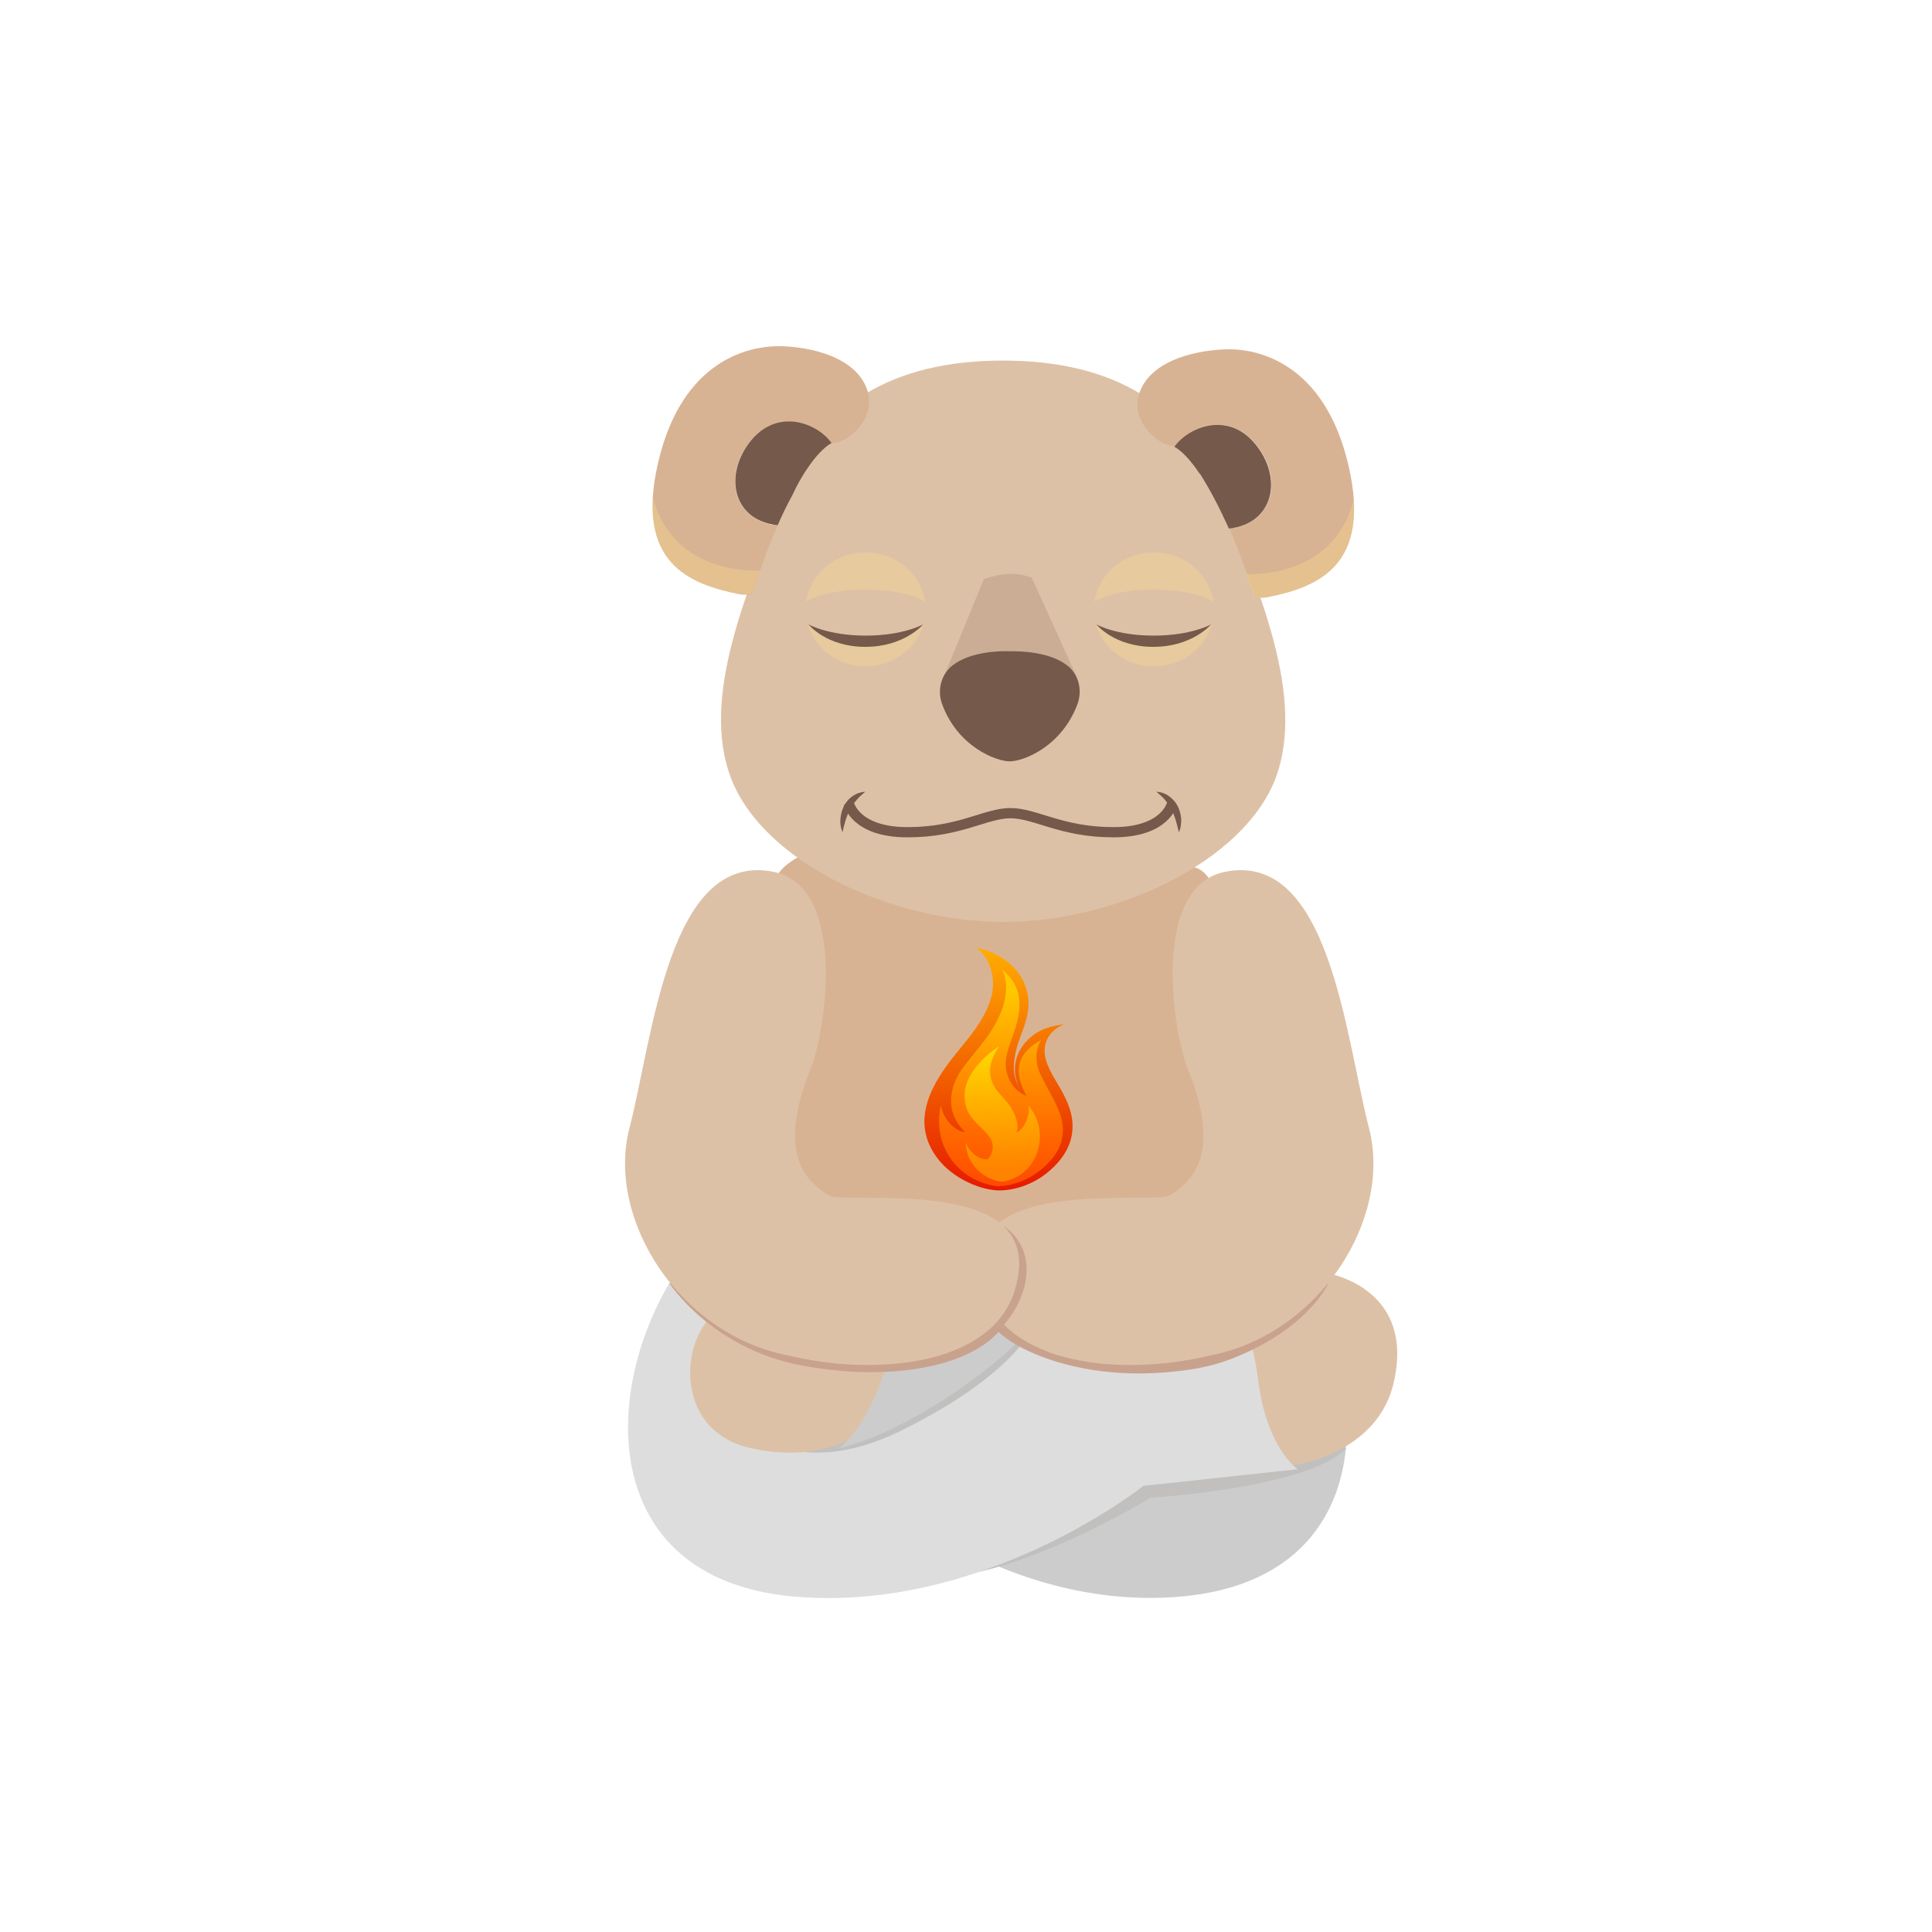 <?xml version="1.0" encoding="utf-8"?>
<!-- Generator: Adobe Illustrator 21.0.0, SVG Export Plug-In . SVG Version: 6.00 Build 0)  -->
<svg version="1.1" xmlns="http://www.w3.org/2000/svg" xmlns:xlink="http://www.w3.org/1999/xlink" x="0px" y="0px"
	 viewBox="0 0 566.9 566.9" style="enable-background:new 0 0 566.9 566.9;" xml:space="preserve">
<style type="text/css">
	.st0{display:none;}
	.st1{display:inline;fill:url(#SVGID_1_);}
	.st2{fill:#FFFFFF;}
	.st3{fill:#CCCCCC;}
	.st4{fill:#C1C0BF;}
	.st5{fill:#DDC1A6;}
	.st6{fill:#DDDDDD;}
	.st7{fill:#D8B393;}
	.st8{fill:#C9A28D;}
	.st9{fill:url(#SVGID_2_);}
	.st10{fill:url(#SVGID_3_);}
	.st11{fill:url(#SVGID_4_);}
	.st12{opacity:0.3;fill:#FFE188;}
	.st13{fill:#75594A;}
	.st14{opacity:0.72;fill:#C4A691;}
	.st15{fill:none;stroke:#75594A;stroke-width:3;stroke-miterlimit:10;}
	.st16{fill:url(#SVGID_5_);}
	.st17{fill:url(#SVGID_6_);}
	.st18{fill:url(#SVGID_7_);}
	.st19{fill:url(#SVGID_8_);}
	.st20{fill:url(#SVGID_9_);}
	.st21{fill:url(#SVGID_10_);}
</style>
<g id="Слой_2" class="st0">
</g>
<g id="Слой_3">
</g>
<g id="Слой_1__x28_копия_x29_">
	<path class="st3" d="M383.1,376.5c20.7,35.3,18.8,87.3-36.9,92c-55.6,4.7-97.7-37.3-97.7-37.3h-49.8c0,0,9.1-6,11.6-26
		s9.1-22,9.1-22l131.3-2.7L383.1,376.5z"/>
	<path class="st4" d="M287.4,461.2c24.3-5.7,50.1-21.7,50.1-21.7s46.4-2.8,57.5-14.5c-16.8-4.5-48.5,3.8-48.5,3.8l-31,8.8
		L287.4,461.2z"/>
	<path class="st5" d="M387.6,373.2c11.5,1.9,26.8,10.5,21.2,33.1c-5.7,22.7-35.7,28.7-58.3,22c-18-22.7-12-40-12-40
		S368.4,370,387.6,373.2z"/>
	<path class="st6" d="M196.4,376.5c-20.7,35.3-18.8,87.3,36.9,92c55.6,4.7,102.2-32.5,102.2-32.5l45.3-4.9c0,0-9.1-6-11.6-26
		s-9.1-22-9.1-22l-131.3-2.7L196.4,376.5z"/>
	<path class="st4" d="M210.9,410.4c5.1,10.1,23.3,24.2,53.3,9.5c30-14.8,36.9-27.4,36.9-27.4l-4.5-0.5L210.9,410.4z"/>
	<path class="st5" d="M219.5,383.1c-17.8-4.5-27.3,35.5,0.7,41.8c27,6.1,40-10.5,40-10.5l9.8-22.5c0,0-24.8-5-26.3-5.5
		S219.5,383.1,219.5,383.1z"/>
	<path class="st3" d="M303.3,388.4l-40.2,1.1c0,0-5.1,26.3-17,35.5C267.9,419.8,296.3,398.4,303.3,388.4z"/>
	<path class="st7" d="M291.7,242c0,0-52.2,0.1-63,13.9c-10.8,13.7-2.6,101.8-2.6,101.8l45.7,14.8h74.2l19.4-7.4
		c0,0,2.9-104.6-14.3-110.4S291.7,242,291.7,242z"/>
	<path class="st8" d="M196.4,376.5c0,0,12.3,19.1,38.5,24.1s49.1,0.4,58.1-9.8c5,5.1,25.6,15.8,56.6,11c4.6-0.7,9-1.9,13.3-3.7
		c21.4-8.8,26.9-21.6,26.9-21.6l-79.1,4.3l-74.5-2.3L196.4,376.5z"/>
	<path class="st5" d="M359.5,255.8c30.7-6.1,35.3,48.6,42.2,75.2s-14.5,60.5-46.5,66.7c-26.3,6.4-59.8,2.7-66.5-18.9
		c-9.5-30.9,34.2-26.7,52.5-27.5c2.2-0.1,4.8-2.4,6.2-3.7c9.2-8.4,5.6-23,1.2-33.8C344,302.4,337.8,260.1,359.5,255.8z"/>
	<path class="st8" d="M293,358.9c10.9,5.8,10.6,19.5,1.3,30.2c-3.2-4-2.9-4.5-2.9-4.5L293,365L293,358.9z"/>
	<path class="st5" d="M226.9,255.8c-30.7-6.1-35.3,48.6-42.2,75.2c-6.9,26.6,14.5,60.5,46.5,66.7c26.3,6.4,59.8,2.7,66.5-18.9
		c9.5-30.9-34.2-26.7-52.5-27.5c-2.2-0.1-4.8-2.4-6.2-3.7c-9.2-8.4-5.6-23-1.2-33.8C242.4,302.4,248.6,260.1,226.9,255.8z"/>
	<g>
		<g>
			<linearGradient id="SVGID_1_" gradientUnits="userSpaceOnUse" x1="293.373" y1="350.179" x2="292.284" y2="278.262">
				<stop  offset="0" style="stop-color:#E61700"/>
				<stop  offset="1" style="stop-color:#FFAD00"/>
			</linearGradient>
			<path style="fill:url(#SVGID_1_);" d="M293.5,349.3c5-0.1,9.8-2.1,13.3-4.8c8.1-6.3,9.9-14.1,5.8-22.3c-1.7-3.8-4.5-7.1-5.7-11.2
				c-1.5-5.2,1.5-9,5.5-10.5c-2,0.3-3.8,0.6-5.7,1.3c-7.4,2.9-11.8,11.2-6.7,18.9l0,0c-2.8-4.3-2.8-7.2-2.2-10.7
				c1-6.7,5.3-11.4,3.6-18.9c-1.6-7.2-8.3-11.8-15-13c3.9,2.5,6.1,8.9,4.4,14.7c-1.7,6.1-6.1,11.2-10,16c-7.4,9-14,20.2-5.7,31.1
				C279.8,346.1,288.3,349.4,293.5,349.3L293.5,349.3z"/>
		</g>
		<g>
			<linearGradient id="SVGID_2_" gradientUnits="userSpaceOnUse" x1="294.286" y1="284.244" x2="293.702" y2="348.069">
				<stop  offset="0.103" style="stop-color:#FFC700"/>
				<stop  offset="0.139" style="stop-color:#FFC200"/>
				<stop  offset="0.731" style="stop-color:#FF6C00"/>
				<stop  offset="1" style="stop-color:#FF4A00"/>
			</linearGradient>
			<path class="st9" d="M293.4,348c3.6,0,8.4-1.9,11.3-4.2c5.8-4.4,8.6-9.8,6.5-16.5c-1.5-4.5-4.2-8.2-6.1-12.5
				c-1.4-3-1.3-7.1,0.4-9.6c-9,4.8-7,11.4-4.3,16.4c-2.1-0.9-3.8-2.3-4.9-4.5c-2.9-5.8,0.2-10.3,1.8-16c2-6.9,1.4-12.2-4.1-16.6
				c1.6,2.9,1.4,6.4,0.7,9.5c-0.9,3.5-2.7,6.8-4.8,9.9c-2.3,3.2-5.8,7.1-8.1,10.5c-2.3,3.5-5.4,11.2,1.4,17.8
				c-3.8-0.4-6.8-4.9-7.1-8c-2.8,12.2,5.3,22.6,16.8,23.9H293.4z"/>
		</g>
		<g>
			<linearGradient id="SVGID_3_" gradientUnits="userSpaceOnUse" x1="294.614" y1="346.998" x2="293.151" y2="300.309">
				<stop  offset="9.090910e-02" style="stop-color:#FF8300"/>
				<stop  offset="0.593" style="stop-color:#FFBB00"/>
				<stop  offset="1" style="stop-color:#FFEC00"/>
			</linearGradient>
			<path class="st10" d="M293.9,346.7c-3-0.1-10.3-3.3-10.5-11.5c1.1,3.2,4.1,5.1,6.4,5c1.8-2,2.2-4.8,0-7.3c-1.9-2.2-4.9-4.4-6-7.2
				c-0.9-2.4-1-4.7-0.4-7c1.2-4.6,5.8-9.2,9.8-11.7c-1.7,2.5-2.4,4.6-2.6,6c-0.3,1.9,0.1,4,1.1,5.7c0.9,1.7,2.5,3.1,3.7,4.6
				c1.8,2,4.1,6.5,2.8,9.1c2.9-1.5,4.2-6.1,3.5-8c1.3,1.4,2.3,3.1,2.8,4.9c2.2,7.1-1.4,15.7-10,17.4H293.9z"/>
		</g>
	</g>
	<path class="st5" d="M358.5,145.4c-10.1-26.6-31.8-39.6-64.2-39.6s-54.1,13-64.2,39.6c-10.1,26.6-25,58.9-15.5,83.2
		s46.6,41.9,79.8,41.9s70.3-17.6,79.8-41.9C383.5,204.3,368.7,172,358.5,145.4z"/>
	<g>
		<path class="st7" d="M371.6,175.3c15.3-3,30.7-9.4,24.2-38.2c-7.1-31.5-27.8-34.5-34.5-34.6s-21.3,1.7-26.2,11
			c-4.8,9.3,4.5,17.2,9.2,17.4c0.1,0.1,0.3,0.1,0.4,0.2c4.1-5.9,15.6-10.4,23.5-1.1c8.5,10,5.7,23.7-7.5,25.1
			c1.2,2.7,2.3,5.4,3.3,8.1c1.3,3.4,2.7,7.4,4.2,11.8C369.2,175.4,370.4,175.5,371.6,175.3z"/>
		<path class="st13" d="M360.6,155.1c13.3-1.4,16-15.1,7.5-25.1c-7.9-9.3-19.3-4.8-23.5,1.1c2.2,1.2,4.9,4.1,7.4,7.9h0.1
			C355.4,144.2,358.1,149.6,360.6,155.1z"/>
		<path class="st12" d="M371.6,175.3c13.4-2.6,26.9-7.9,25.6-28.5c-6.2,23.6-31.5,21.6-31.5,21.6c0.7,2.1,1.5,4.3,2.3,6.6
			C369.2,175.4,370.4,175.5,371.6,175.3z"/>
	</g>
	<g>
		<path class="st7" d="M228.2,154.2c-13.3-1.4-16.2-15.1-7.6-25.1c7.9-9.3,19.3-4.8,23.5,1.1c0.1-0.1,0.3-0.1,0.4-0.2
			c4.7-0.2,14-8.1,9.2-17.4c-4.8-9.3-19.4-11.2-26.2-11c-6.8,0.2-27.4,3.2-34.5,34.6c-6.5,28.8,8.9,35.2,24.2,38.2
			c1.2,0.2,2.4,0.1,3.5-0.2c1.3-4,2.7-7.6,3.8-10.8C225.6,160.2,226.9,157.2,228.2,154.2z"/>
		<path class="st13" d="M220.6,129c-8.5,10.1-5.7,23.8,7.6,25.1c1.3-3,2.7-5.9,4.3-8.8c3.3-7.2,8-13.4,11.5-15.3
			C239.9,124.2,228.5,119.7,220.6,129z"/>
		<path class="st12" d="M217.1,174.3c-13.4-2.6-26.9-7.9-25.6-28.5c6.2,23.6,31.5,21.6,31.5,21.6c-0.7,2.1-1.5,4.3-2.3,6.6
			C219.5,174.4,218.3,174.5,217.1,174.3z"/>
	</g>
	<g>
		<ellipse class="st12" cx="254" cy="178.8" rx="17.6" ry="16.7"/>
		<ellipse class="st12" cx="338.6" cy="178.8" rx="17.6" ry="16.7"/>
	</g>
	<g>
		<ellipse class="st5" cx="254" cy="179.7" rx="19.8" ry="6.7"/>
		<ellipse class="st5" cx="338.6" cy="179.7" rx="19.8" ry="6.7"/>
	</g>
	<g>
		<path class="st13" d="M237.2,183.2c0,0,5.2,6.6,16.7,6.6s17-6.6,17-6.6s-5.8,3.3-16.9,3.3C243,186.5,237.2,183.2,237.2,183.2z"/>
		<path class="st13" d="M321.7,183.2c0,0,5.2,6.6,16.7,6.6c11.5,0,17-6.6,17-6.6s-5.8,3.3-16.9,3.3S321.7,183.2,321.7,183.2z"/>
	</g>
	<path class="st14" d="M315.9,198.5l-13.2-29.1c-2.1-0.6-4.1-1-5.8-1c-0.4,0-0.6,0-1,0c-2.1,0.1-4.5,0.6-7.2,1.5l-12,29.2
		L315.9,198.5z"/>
	<path class="st13" d="M296,191.1c-1.8-0.1-11.3-0.1-16.7,4.3c-3.2,2.7-4.3,7.1-2.9,11.1c4.6,12.7,16,16.9,19.9,16.9
		c3.9,0,15.2-4.2,19.9-16.9c1.3-3.7,0.5-7.9-2.3-10.6c-5.3-4.9-15.3-4.8-17.2-4.8C296.4,191.1,296.2,191.1,296,191.1z"/>
	<g>
		<path class="st15" d="M343.9,235.8c0,0-1.8,8.4-17.2,8.4c-15.3,0-22.9-5.6-30.2-5.6s-14.8,5.6-30.2,5.6s-17.2-8.4-17.2-8.4"/>
		<g>
			<path class="st13" d="M247.2,244.2c-0.5-1.2-0.7-2.5-0.6-3.8c0.1-1.3,0.4-2.6,1-3.8c0.6-1.2,1.5-2.3,2.6-3
				c1.1-0.8,2.4-1.2,3.7-1.3c-1,0.9-1.9,1.6-2.6,2.5c-0.7,0.8-1.4,1.7-1.8,2.7C248.3,239.5,247.8,241.7,247.2,244.2z"/>
		</g>
		<g>
			<path class="st13" d="M345.9,244.2c-0.6-2.5-1.1-4.7-2.2-6.7c-0.5-1-1.1-1.9-1.8-2.7c-0.7-0.9-1.6-1.6-2.6-2.5
				c1.3,0.1,2.6,0.5,3.7,1.3c1.1,0.8,2,1.8,2.6,3c0.6,1.2,0.9,2.5,1,3.8C346.6,241.7,346.5,243,345.9,244.2z"/>
		</g>
	</g>
</g>
</svg>
